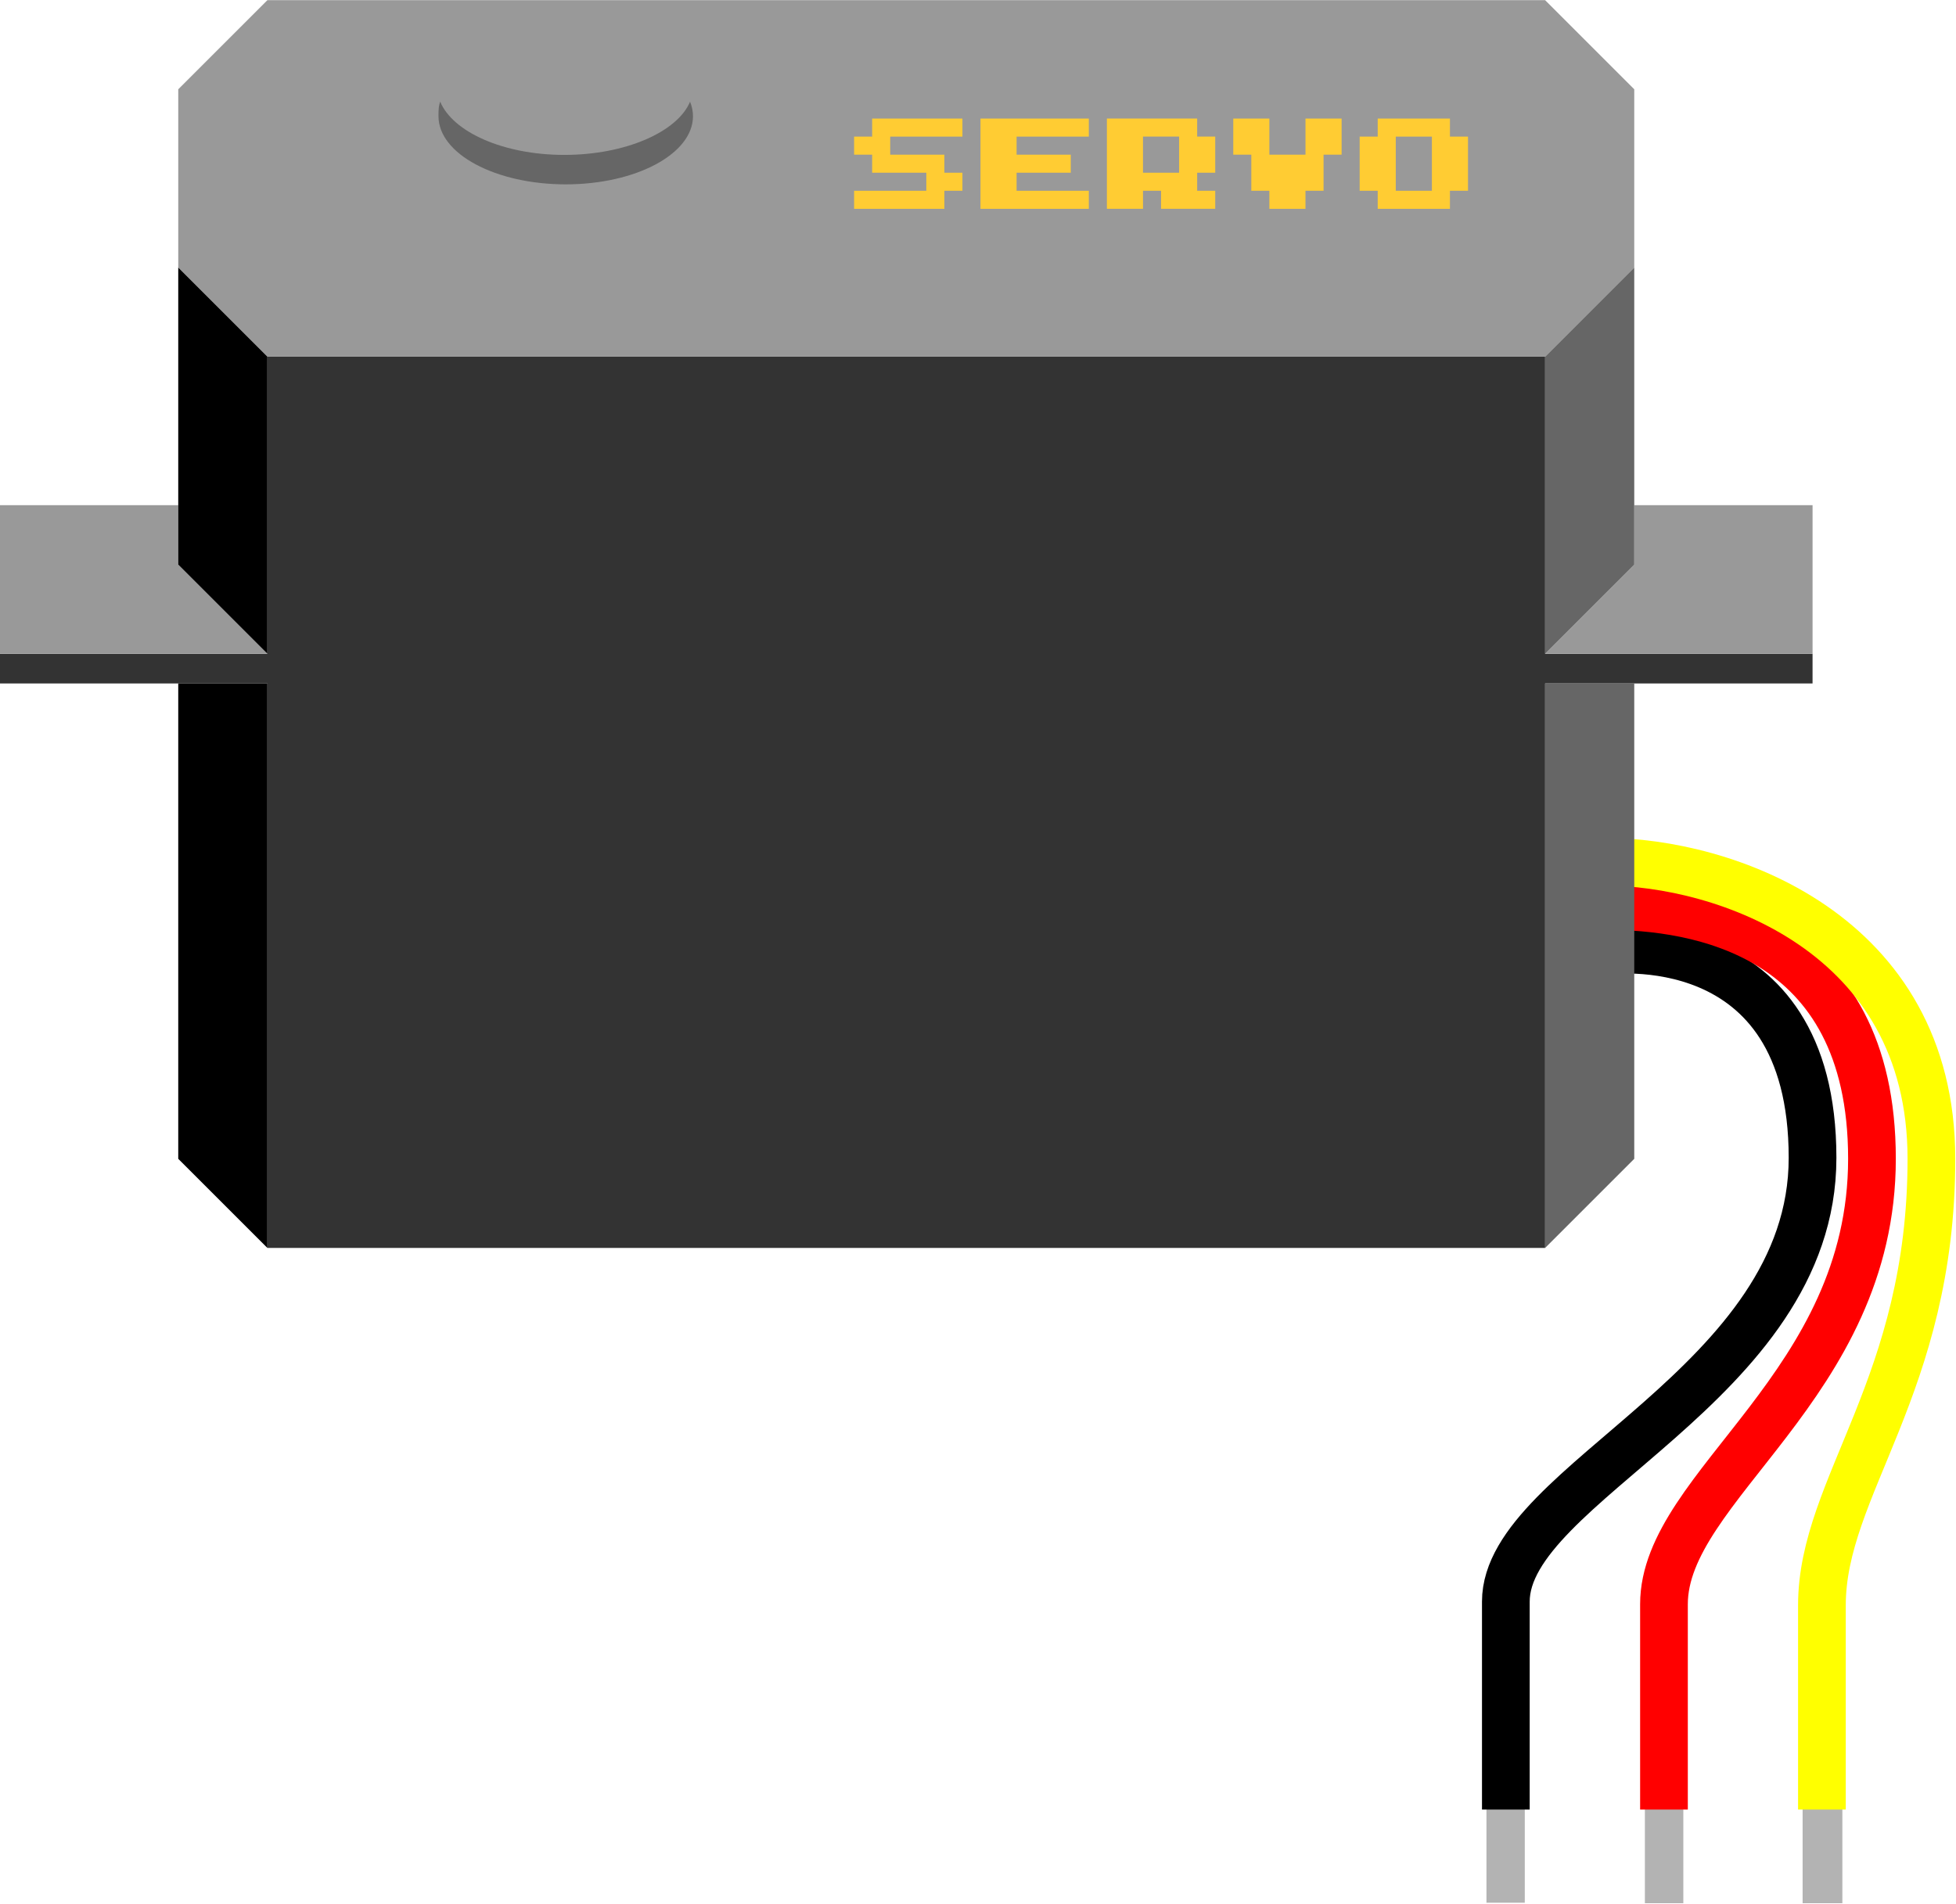 <?xml version="1.0" encoding="UTF-8" standalone="no"?>
<!-- Generator: Adobe Illustrator 13.0.0, SVG Export Plug-In . SVG Version: 6.00 Build 14948)  -->

<svg
   xmlns:dc="http://purl.org/dc/elements/1.1/"
   xmlns:cc="http://creativecommons.org/ns#"
   xmlns:rdf="http://www.w3.org/1999/02/22-rdf-syntax-ns#"
   xmlns:svg="http://www.w3.org/2000/svg"
   xmlns="http://www.w3.org/2000/svg"
   xmlns:sodipodi="http://sodipodi.sourceforge.net/DTD/sodipodi-0.dtd"
   xmlns:inkscape="http://www.inkscape.org/namespaces/inkscape"
   version="1.0"
   id="Ebene_1"
   x="0px"
   y="0px"
   width="133.203"
   height="129.669"
   sodipodi:docname="servo-body.svg"
   inkscape:version="0.92.3 (2405546, 2018-03-11)">
  <defs
     id="defs34" />
  <sodipodi:namedview
     pagecolor="#ffffff"
     bordercolor="#666666"
     borderopacity="1"
     objecttolerance="10"
     gridtolerance="10"
     guidetolerance="10"
     inkscape:pageopacity="0"
     inkscape:pageshadow="2"
     inkscape:window-width="2560"
     inkscape:window-height="1357"
     id="namedview32"
     showgrid="false"
     inkscape:zoom="13.303143"
     inkscape:cx="66.601308"
     inkscape:cy="64.834302"
     inkscape:window-x="0"
     inkscape:window-y="44"
     inkscape:window-maximized="1"
     inkscape:current-layer="Ebene_1"
     fit-margin-top="0"
     fit-margin-left="0"
     fit-margin-right="0"
     fit-margin-bottom="0" />
  <g
     id="icon"
     transform="matrix(1.083,0,0,1.083,-4.074,30.984)">
    <rect
       id="one"
       x="97.231"
       y="85.079"
       width="2.41"
       height="5.979"
       style="fill:#b3b3b3" />
    <polyline
       id="tree"
       points="119.611,85.049 119.611,91.089 117.111,91.089 117.111,85.049  "
       style="fill:#b3b3b3" />
    <rect
       id="two"
       x="107.193"
       y="85.049"
       width="2.418"
       height="6.04"
       style="fill:#b3b3b3" />
    <path
       d="m 104.657,31.191 c 0,0 13.079,-1.868 13.079,13.02 0,14.273 -19.286,20.434 -19.286,27.908 0,7.474 0,13.079 0,13.079"
       id="path7"
       style="fill:none;stroke:#000000;stroke-width:3"
       inkscape:connector-curvature="0" />
    <path
       d="m 104.767,28.37 c 5.604,0 16.705,1.628 16.705,15.9 0,14.273 -13.079,20.539 -13.079,28.013 0,7.475 0,12.915 0,12.915"
       id="path9"
       style="fill:none;stroke:#ff0000;stroke-width:3"
       inkscape:connector-curvature="0" />
    <path
       d="m 104.657,25.586 c 7.474,0 20.553,4.412 20.553,18.685 0,14.273 -6.885,20.607 -6.885,28.082 0,7.475 0,12.846 0,12.846"
       id="path11"
       style="fill:none;stroke:#ffff00;stroke-width:3"
       inkscape:connector-curvature="0" />
    <polygon
       points="20.576,49.876 20.576,14.375 3.76,14.375 3.76,12.507 20.576,12.507 20.576,-6.178 100.92,-6.178 100.92,12.507 117.736,12.507 117.736,14.375 100.92,14.375 100.92,49.876 "
       id="polygon13"
       style="fill:#333333" />
    <polygon
       points="20.576,14.375 20.576,49.876 14.97,44.271 14.97,14.375 "
       id="polygon15" />
    <polygon
       points="14.97,6.901 20.576,12.507 3.76,12.507 3.76,3.164 14.97,3.164 "
       id="polygon17"
       style="fill:#999999" />
    <polygon
       points="14.97,-11.783 14.97,-22.994 20.576,-28.599 100.92,-28.599 106.525,-22.994 106.525,-11.783 100.92,-6.178 20.576,-6.178 "
       id="polygon19"
       style="fill:#999999" />
    <polygon
       points="100.92,14.376 100.92,49.876 106.525,44.271 106.525,14.376 "
       id="polygon21"
       style="fill:#666666" />
    <polygon
       points="106.525,6.901 100.92,12.507 117.737,12.507 117.737,3.164 106.525,3.164 "
       id="polygon23"
       style="fill:#999999" />
    <polygon
       points="20.576,-6.178 20.576,12.507 14.97,6.901 14.97,-11.783 "
       id="polygon25" />
    <polygon
       points="100.92,-6.178 100.92,12.507 106.525,6.901 106.525,-11.783 "
       id="polygon27"
       style="fill:#666666" />
    <g
       id="g37">
      <ellipse
         cx="39.296"
         cy="-22.18"
         rx="8.002"
         ry="4.465"
         id="ellipse39"
         style="fill:#999999" />
      <g
         id="g41">
        <path
           d="m 31.438,-22.223 c 0.794,1.919 3.985,3.356 7.807,3.356 3.822,0 7.116,-1.436 7.912,-3.356 h -0.008 c 0.121,0.296 0.188,0.604 0.188,0.92 0,2.368 -3.582,4.288 -8.002,4.288 -4.42,0 -8.002,-1.92 -8.002,-4.288 0,-0.316 -10e-4,-0.642 0.12,-0.938 z"
           id="path43"
           style="fill:#666666"
           inkscape:connector-curvature="0" />
      </g>
    </g>
    <g
       id="g45">
      <path
         d="m 59.739,-20.018 v 1.136 h 3.406 v 1.135 h 1.135 v 1.135 h -1.135 v 1.136 h -5.677 v -1.136 h 4.541 v -1.135 h -3.406 v -1.135 h -1.135 v -1.136 h 1.135 v -1.135 h 5.677 v 1.135 z"
         id="path47"
         style="fill:#ffcc33"
         inkscape:connector-curvature="0" />
      <path
         d="m 72.227,-21.153 v 1.135 h -4.541 v 1.136 h 3.406 v 1.135 h -3.406 v 1.135 h 4.541 v 1.136 h -6.812 v -5.677 z"
         id="path49"
         style="fill:#ffcc33"
         inkscape:connector-curvature="0" />
      <path
         d="m 79.04,-20.018 h 1.136 v 2.271 H 79.04 v 1.135 h 1.136 v 1.136 H 76.77 v -1.136 h -1.136 v 1.136 h -2.271 v -5.677 h 5.677 z m -1.136,0 h -2.271 v 2.271 h 2.271 z"
         id="path51"
         style="fill:#ffcc33"
         inkscape:connector-curvature="0" />
      <path
         d="m 88.123,-21.153 v 2.271 h -1.135 v 2.27 h -1.137 v 1.136 H 83.58 v -1.136 h -1.135 v -2.27 H 81.31 v -2.271 h 2.271 v 2.271 h 2.271 v -2.271 z"
         id="path53"
         style="fill:#ffcc33"
         inkscape:connector-curvature="0" />
      <path
         d="m 90.393,-15.476 v -1.136 h -1.135 v -3.406 h 1.135 v -1.135 h 4.542 v 1.135 h 1.135 v 3.406 h -1.135 v 1.136 z m 3.407,-1.136 v -3.406 h -2.271 v 3.406 z"
         id="path55"
         style="fill:#ffcc33"
         inkscape:connector-curvature="0" />
    </g>
  </g>
</svg>
